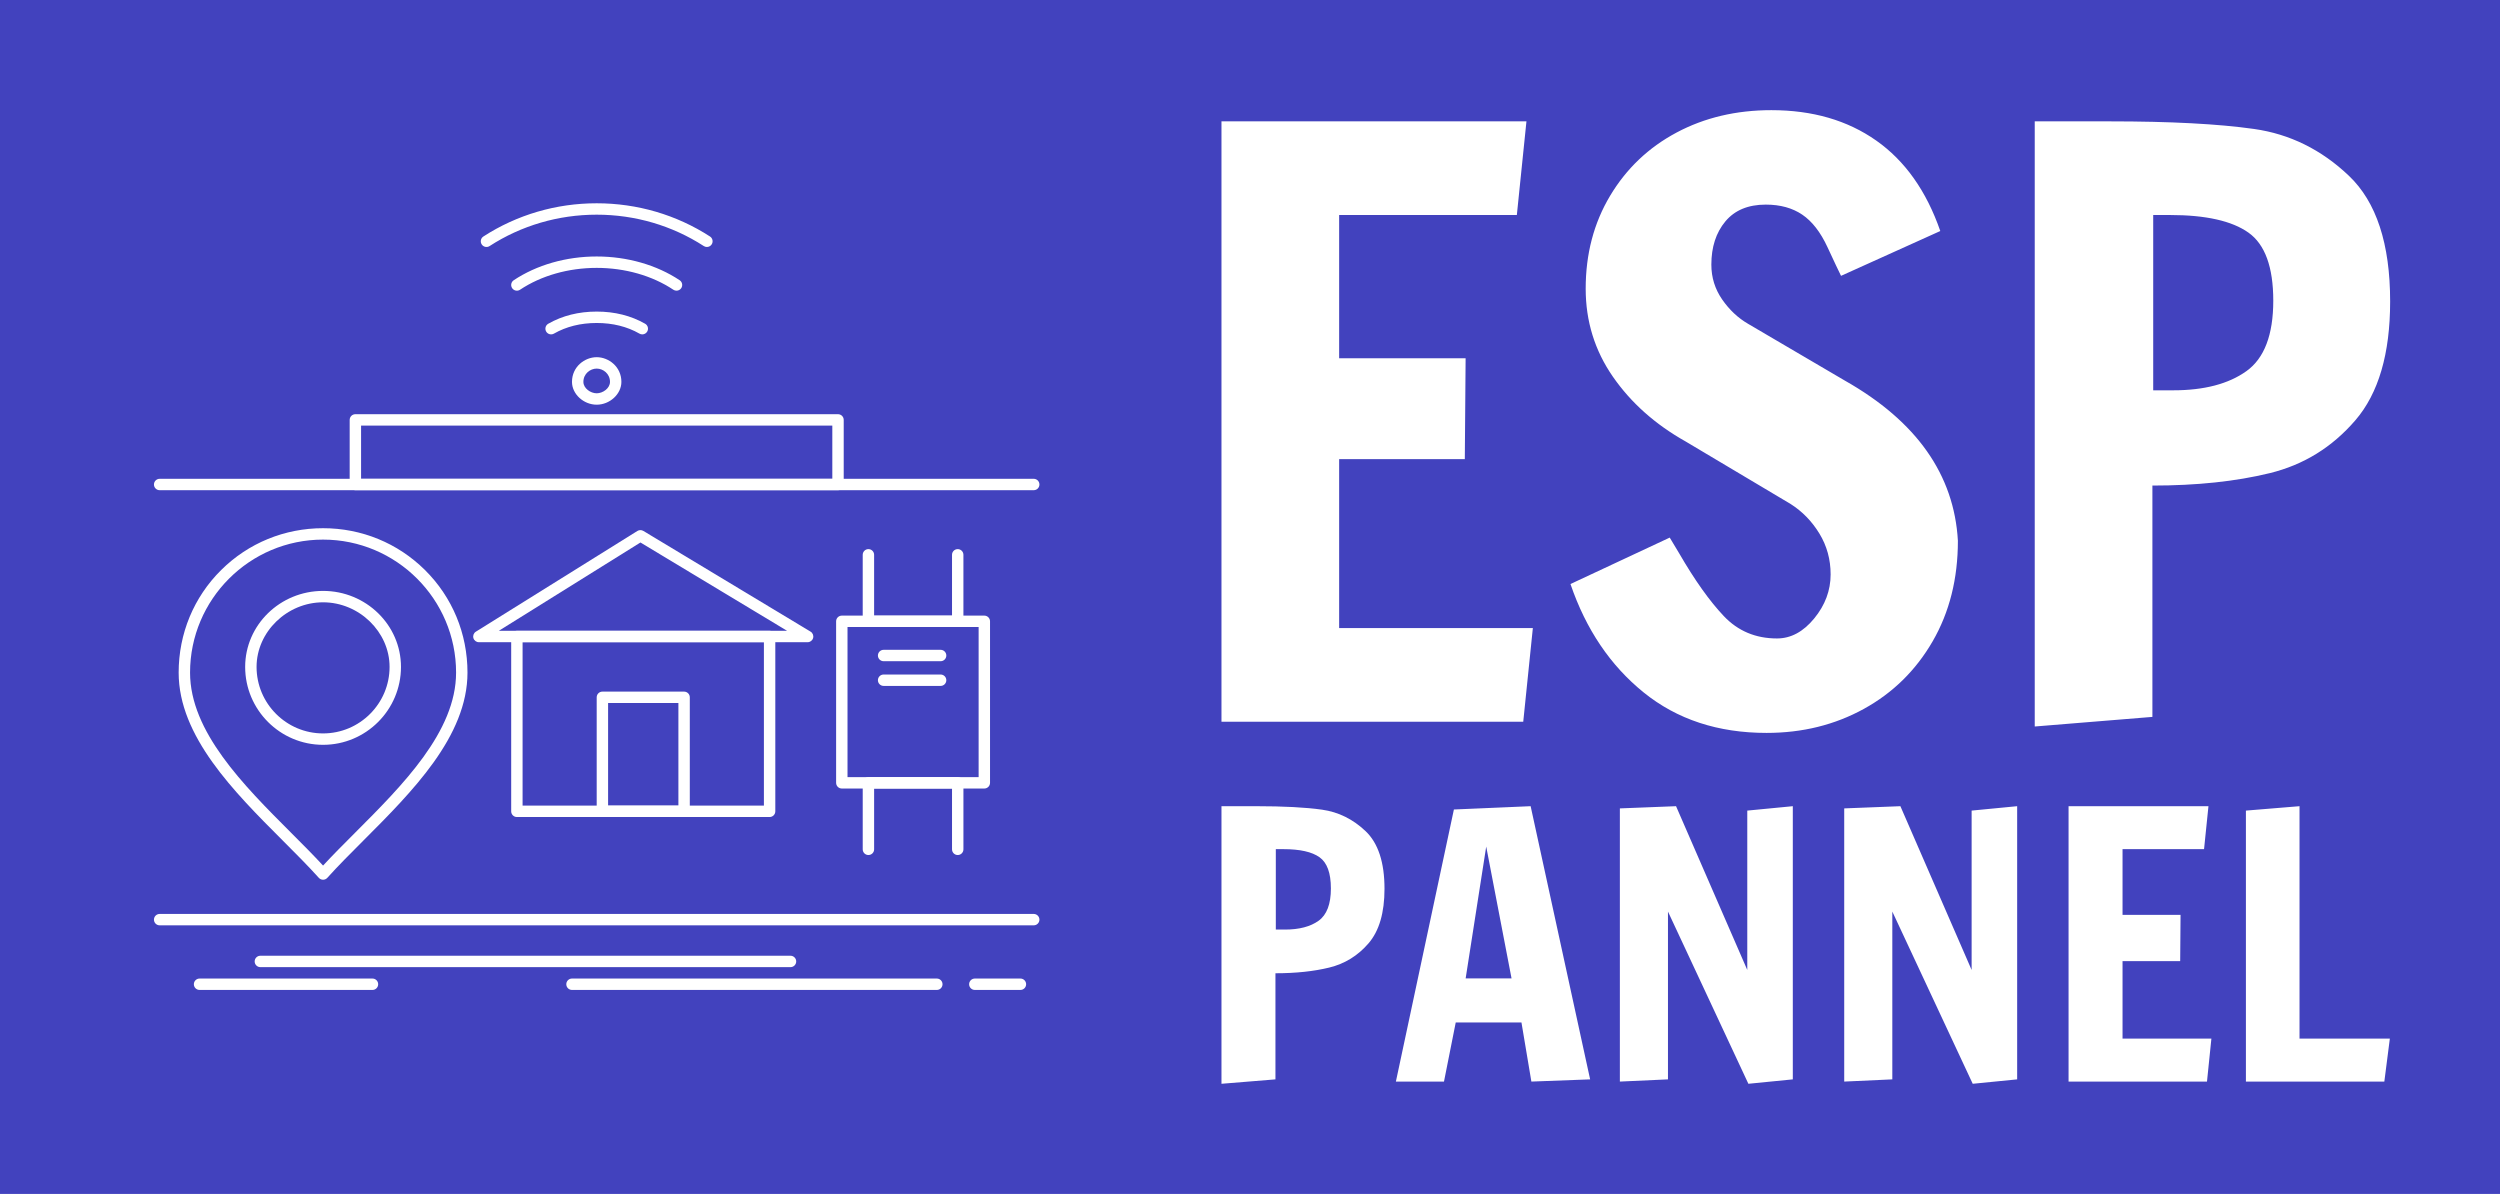<?xml version="1.0" standalone="no"?>
<svg xmlns="http://www.w3.org/2000/svg" viewBox="0 0 272.345 130.065" width="272.345" height="130.065"><rect fill="#4242be" width="272.345" height="130.065" x="0" y="0"></rect><g fill="white" color="white" transform="translate(12 12) scale(0.207)"><svg width="512.0" height="512.0" x="0.0" y="0.0" viewBox="0 0 512 512"><g><g><path d="M112.05,405.006c-0.851,0-1.661-0.361-2.23-0.993c-5.677-6.308-12.161-12.798-19.026-19.669    c-25.66-25.685-54.744-54.796-54.744-88.338c0-20.525,7.951-39.705,22.389-54.006c14.318-14.183,33.357-21.994,53.611-21.994    s39.293,7.811,53.611,21.994c14.438,14.301,22.389,33.481,22.389,54.006c0,33.542-29.084,62.653-54.744,88.338    c-6.865,6.871-13.349,13.361-19.026,19.669C113.711,404.645,112.901,405.006,112.05,405.006z M112.05,226.006    c-38.598,0-70,31.402-70,70c0,31.059,28.151,59.236,52.989,84.097c6.046,6.052,11.799,11.811,17.011,17.452    c5.212-5.642,10.965-11.4,17.011-17.452c24.837-24.86,52.989-53.038,52.989-84.097C182.05,257.408,150.648,226.006,112.05,226.006    z"></path></g><g><path d="M112.05,334.006c-22.607,0-41-18.393-41-41c0-22.056,18.393-40,41-40s41,17.944,41,40    C153.05,315.613,134.658,334.006,112.05,334.006z M112.05,259.006c-18.972,0-35,15.57-35,34c0,19.299,15.701,35,35,35    s35-15.701,35-35C147.05,274.576,131.022,259.006,112.05,259.006z"></path></g><g><path d="M347.05,372.006h-133c-1.657,0-3-1.343-3-3v-92c0-1.657,1.343-3,3-3h133c1.657,0,3,1.343,3,3v92    C350.05,370.663,348.707,372.006,347.05,372.006z M217.05,366.006h127v-86h-127V366.006z"></path></g><g><path d="M367.05,280.006h-173c-1.339,0-2.516-0.888-2.884-2.175c-0.368-1.287,0.161-2.662,1.297-3.371l85-53    c0.957-0.596,2.168-0.606,3.135-0.024l88,53c1.154,0.695,1.703,2.075,1.343,3.373C369.579,279.107,368.397,280.006,367.05,280.006    z M204.532,274.006h151.722l-77.177-46.481L204.532,274.006z"></path></g><g><path d="M302.05,372.006h-43c-1.657,0-3-1.343-3-3v-60c0-1.657,1.343-3,3-3h43c1.657,0,3,1.343,3,3v60    C305.05,370.663,303.707,372.006,302.05,372.006z M262.05,366.006h37v-54h-37V366.006z"></path></g><g><path d="M460.05,357.006h-75c-1.657,0-3-1.343-3-3v-85c0-1.657,1.343-3,3-3h75c1.657,0,3,1.343,3,3v85    C463.05,355.663,461.707,357.006,460.05,357.006z M388.05,351.006h69v-79h-69V351.006z"></path></g><g><path d="M446.05,272.006h-47c-1.657,0-3-1.343-3-3v-35c0-1.657,1.343-3,3-3s3,1.343,3,3v32h41v-32c0-1.657,1.343-3,3-3    s3,1.343,3,3v35C449.05,270.663,447.707,272.006,446.05,272.006z"></path></g><g><path d="M446.05,392.006c-1.657,0-3-1.343-3-3v-32h-41v32c0,1.657-1.343,3-3,3s-3-1.343-3-3v-35c0-1.657,1.343-3,3-3h47    c1.657,0,3,1.343,3,3v35C449.05,390.663,447.707,392.006,446.05,392.006z"></path></g><g><path d="M437.05,290.006h-30c-1.657,0-3-1.343-3-3s1.343-3,3-3h30c1.657,0,3,1.343,3,3S438.707,290.006,437.05,290.006z"></path></g><g><path d="M437.05,303.006h-30c-1.657,0-3-1.343-3-3s1.343-3,3-3h30c1.657,0,3,1.343,3,3S438.707,303.006,437.05,303.006z"></path></g><g><path d="M486.05,429.006h-460c-1.657,0-3-1.343-3-3s1.343-3,3-3h460c1.657,0,3,1.343,3,3S487.707,429.006,486.05,429.006z"></path></g><g><path d="M486.05,200.006h-460c-1.657,0-3-1.343-3-3s1.343-3,3-3h460c1.657,0,3,1.343,3,3S487.707,200.006,486.05,200.006z"></path></g><g><path d="M383.05,200.006h-254c-1.657,0-3-1.343-3-3v-34c0-1.657,1.343-3,3-3h254c1.657,0,3,1.343,3,3v34    C386.05,198.663,384.707,200.006,383.05,200.006z M132.05,194.006h248v-28h-248V194.006z"></path></g><g><path d="M314.047,72.006c-0.559,0-1.123-0.156-1.627-0.482c-16.701-10.807-36.193-16.519-56.37-16.519    c-20.177,0-39.669,5.712-56.37,16.519c-1.392,0.9-3.248,0.501-4.148-0.889c-0.9-1.391-0.502-3.249,0.889-4.148    c17.674-11.437,38.294-17.481,59.63-17.481c21.335,0,41.955,6.045,59.629,17.481c1.391,0.9,1.789,2.757,0.889,4.148    C315.994,71.523,315.03,72.006,314.047,72.006z"></path></g><g><path d="M298.047,95.006c-0.571,0-1.149-0.164-1.661-0.504c-11.12-7.414-25.445-11.496-40.335-11.496    c-14.891,0-29.216,4.083-40.336,11.496c-1.378,0.92-3.24,0.547-4.16-0.832c-0.919-1.378-0.546-3.241,0.832-4.16    c12.095-8.063,27.602-12.504,43.664-12.504c16.062,0,31.569,4.44,43.664,12.504c1.379,0.919,1.751,2.782,0.832,4.16    C299.968,94.537,299.017,95.006,298.047,95.006z"></path></g><g><path d="M280.047,118.006c-0.505,0-1.016-0.127-1.485-0.396c-6.509-3.719-14.082-5.604-22.511-5.604s-16.003,1.886-22.512,5.604    c-1.438,0.823-3.271,0.323-4.093-1.116c-0.822-1.438-0.322-3.271,1.116-4.093c7.426-4.244,16.001-6.396,25.488-6.396    c9.486,0,18.062,2.152,25.488,6.396c1.438,0.822,1.938,2.654,1.116,4.093C282.101,117.463,281.089,118.006,280.047,118.006z"></path></g><g><path d="M256.05,155.006c-6.925,0-13-5.607-13-12c0-8.03,6.748-13,13-13c6.251,0,13,4.97,13,13    C269.05,149.398,262.976,155.006,256.05,155.006z M256.05,136.006c-3.367,0-7,2.676-7,7c0,3.379,3.763,6,7,6c3.237,0,7-2.621,7-6    C263.05,138.682,259.417,136.006,256.05,136.006z"></path></g><g><path d="M358.05,451.006h-279c-1.657,0-3-1.343-3-3s1.343-3,3-3h279c1.657,0,3,1.343,3,3S359.707,451.006,358.05,451.006z"></path></g><g><path d="M435.05,463.006h-192c-1.657,0-3-1.343-3-3s1.343-3,3-3h192c1.657,0,3,1.343,3,3S436.707,463.006,435.05,463.006z"></path></g><g><path d="M479.05,463.006h-24c-1.657,0-3-1.343-3-3s1.343-3,3-3h24c1.657,0,3,1.343,3,3S480.707,463.006,479.05,463.006z"></path></g><g><path d="M138.05,463.006h-91c-1.657,0-3-1.343-3-3s1.343-3,3-3h91c1.657,0,3,1.343,3,3S139.707,463.006,138.05,463.006z"></path></g></g></svg></g><path fill="white" fill-rule="nonzero" d="M15.08 30.56L0 30.56L0 0.56L15.24 0.56L14.76 5.24L5.88 5.24L5.88 12.40L12.20 12.40L12.16 17.44L5.88 17.44L5.88 25.88L15.56 25.88L15.08 30.56ZM27.24 31.12Q23.60 31.12 21.10 29.10Q18.60 27.08 17.44 23.68L17.44 23.68L22.40 21.36L22.88 22.16Q24.04 24.16 25.10 25.28Q26.16 26.40 27.76 26.40L27.76 26.40Q28.80 26.40 29.62 25.40Q30.44 24.40 30.44 23.20L30.44 23.20Q30.44 22.08 29.88 21.16Q29.32 20.24 28.44 19.68L28.44 19.68L23.20 16.56Q20.92 15.28 19.56 13.32Q18.20 11.36 18.20 8.92L18.20 8.92Q18.20 6.32 19.42 4.28Q20.64 2.24 22.74 1.12Q24.84 0 27.48 0L27.48 0Q30.56 0 32.72 1.52Q34.88 3.04 35.92 6.04L35.92 6.04L30.96 8.28Q30.80 7.96 30.28 6.84Q29.76 5.72 29.02 5.22Q28.28 4.72 27.20 4.72L27.20 4.72Q25.88 4.72 25.18 5.56Q24.48 6.40 24.48 7.72L24.48 7.72Q24.48 8.68 25.02 9.46Q25.56 10.24 26.32 10.68L26.32 10.68L31.16 13.52Q36.52 16.56 36.80 21.52L36.80 21.52Q36.80 24.36 35.54 26.54Q34.28 28.72 32.10 29.92Q29.92 31.12 27.24 31.12L27.24 31.12ZM40.64 30.80L40.64 0.56L44.40 0.56Q48.92 0.56 51.60 0.94Q54.28 1.32 56.34 3.28Q58.40 5.24 58.40 9.56L58.40 9.56Q58.40 13.48 56.66 15.50Q54.92 17.52 52.38 18.14Q49.84 18.76 46.52 18.76L46.52 18.76L46.52 30.32L40.64 30.80ZM46.56 14.00L47.56 14.00Q49.88 14.00 51.22 13.04Q52.56 12.08 52.56 9.52L52.56 9.52Q52.56 7.00 51.32 6.12Q50.08 5.24 47.40 5.24L47.40 5.24L46.56 5.24L46.56 14.00Z" transform="translate(133.065 12) scale(2.18)"></path><path fill="white" fill-rule="nonzero" d="M0 30.24L0 0L3.76 0Q8.28 0 10.96 0.38Q13.64 0.76 15.70 2.72Q17.76 4.68 17.76 9L17.76 9Q17.76 12.92 16.02 14.94Q14.28 16.96 11.74 17.58Q9.20 18.20 5.88 18.20L5.88 18.20L5.88 29.76L0 30.24ZM5.92 13.44L6.92 13.44Q9.24 13.44 10.58 12.48Q11.92 11.52 11.92 8.96L11.92 8.96Q11.92 6.44 10.68 5.56Q9.44 4.68 6.76 4.68L6.76 4.68L5.92 4.68L5.92 13.44ZM24.24 30L19 30L25.32 0.36L33.68 0L40.16 29.76L33.76 30L32.68 23.56L25.52 23.56L24.24 30ZM28.84 4.40L26.60 18.76L31.60 18.76L28.84 4.40ZM62.24 29.76L57.40 30.24L48.64 11.48L48.64 29.76L43.40 30L43.40 0.24L49.52 0L57.28 17.84L57.28 0.48L62.24 0L62.24 29.76ZM86.68 29.76L81.84 30.24L73.08 11.48L73.08 29.76L67.84 30L67.84 0.24L73.96 0L81.72 17.84L81.72 0.48L86.68 0L86.68 29.76ZM107.36 30L92.28 30L92.28 0L107.52 0L107.04 4.68L98.16 4.68L98.16 11.84L104.48 11.84L104.44 16.88L98.16 16.88L98.16 25.32L107.84 25.32L107.36 30ZM126.68 30L111.60 30L111.60 0.48L117.44 0L117.44 25.32L127.28 25.32L126.68 30Z" transform="translate(133.065 87.825) scale(1)"></path></svg>